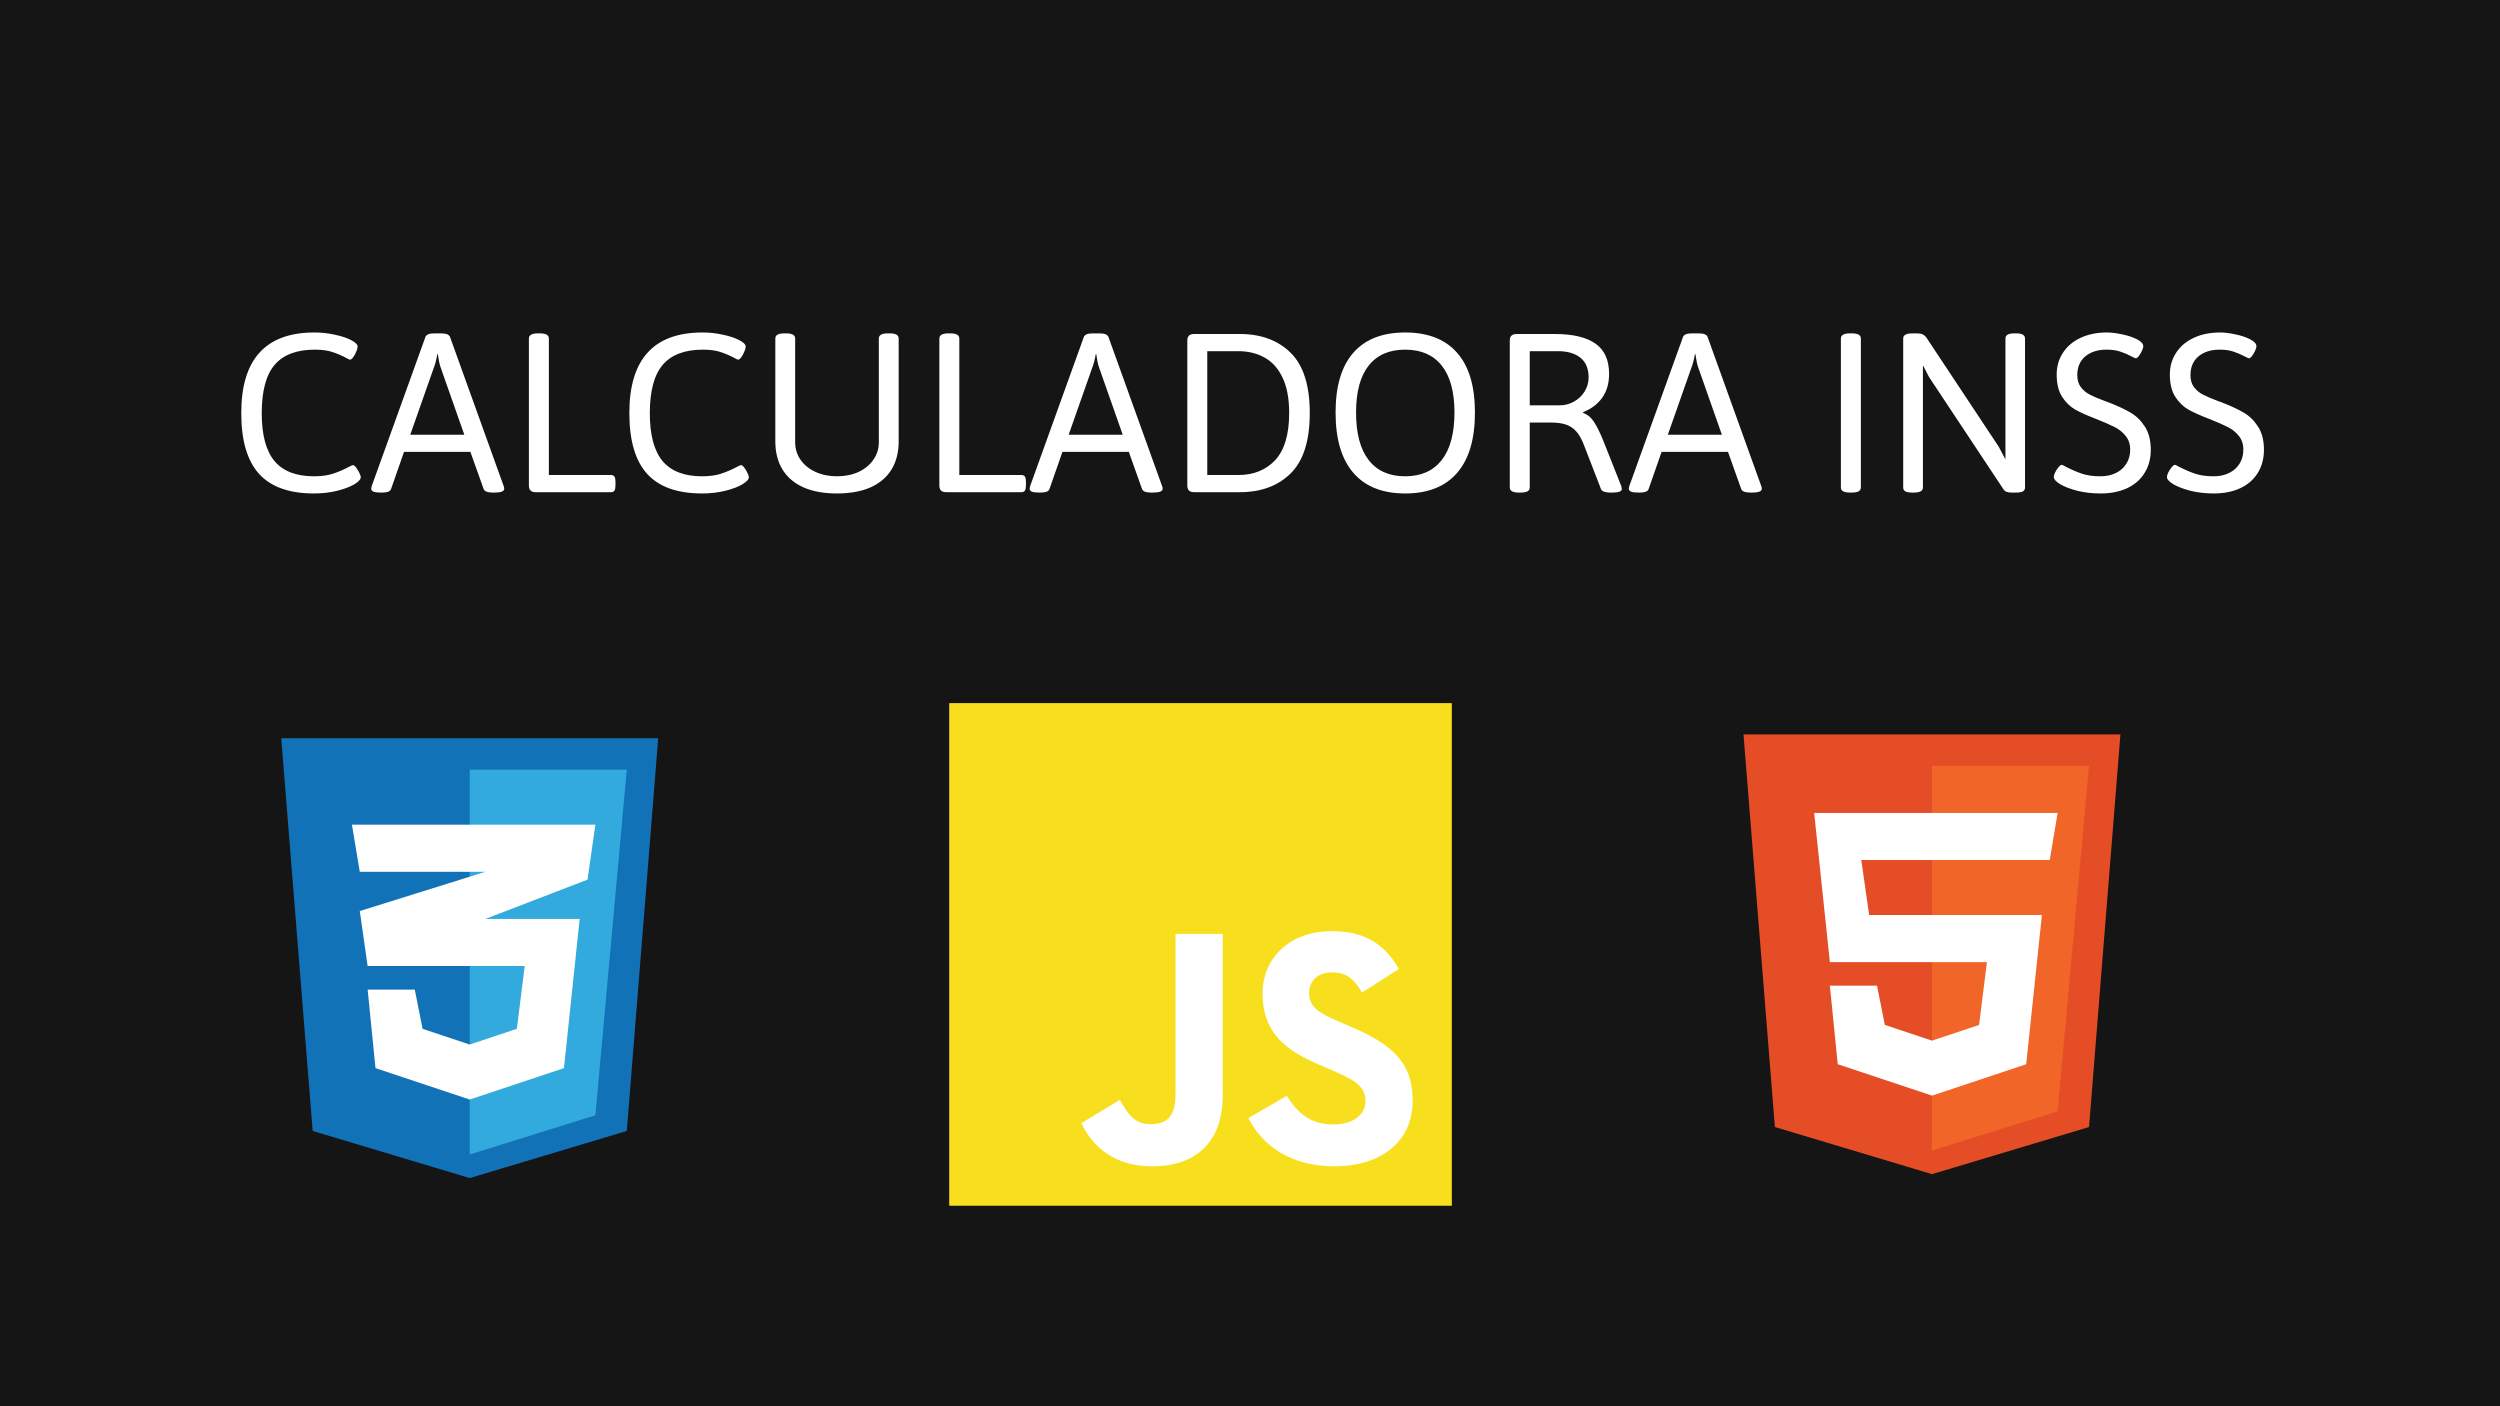 <svg width="1920" height="1080" viewBox="0 0 1920 1080" fill="none" xmlns="http://www.w3.org/2000/svg">
<rect x="0" y="0" width="1920" height="1080" fill="#333333" stroke="none"/>
<g clip-path="url(#clip0_219_323)">
<rect width="1920" height="1080" fill="#E8E8E8"/>
<rect width="1920" height="1080" fill="#151515"/>
<path d="M241.152 378.977C222.142 378.977 208.079 373.964 198.965 363.938C189.85 353.911 185.293 338.319 185.293 317.16C185.293 275.949 204.01 255.344 241.445 255.344C246.914 255.344 252.22 255.93 257.363 257.102C262.507 258.208 266.673 259.608 269.863 261.301C273.053 262.993 274.648 264.621 274.648 266.184C274.648 267.16 274.29 268.462 273.574 270.09C272.923 271.717 272.142 273.15 271.23 274.387C270.319 275.624 269.505 276.242 268.789 276.242C268.464 276.242 267.552 275.819 266.055 274.973C262.669 273.15 259.121 271.62 255.41 270.383C251.699 269.146 247.174 268.527 241.836 268.527C227.839 268.527 217.52 272.434 210.879 280.246C204.303 287.993 201.016 300.363 201.016 317.355C201.016 333.957 204.271 346.197 210.781 354.074C217.357 361.887 227.48 365.793 241.152 365.793C246.882 365.793 251.797 365.109 255.898 363.742C260 362.375 263.939 360.682 267.715 358.664C269.538 357.688 270.645 357.199 271.035 357.199C271.751 357.199 272.565 357.818 273.477 359.055C274.453 360.292 275.299 361.691 276.016 363.254C276.732 364.751 277.09 365.826 277.09 366.477C277.09 368.104 275.43 369.927 272.109 371.945C268.854 373.898 264.46 375.559 258.926 376.926C253.457 378.293 247.533 378.977 241.152 378.977ZM292.52 378.293C289.915 378.293 288.027 378.065 286.855 377.609C285.684 377.089 285.098 376.34 285.098 375.363C285.098 374.908 285.26 374.126 285.586 373.02L326.699 258.859C327.35 256.971 329.661 256.027 333.633 256.027H338.711C342.682 256.027 344.993 256.971 345.645 258.859L386.758 373.117C387.083 373.833 387.246 374.582 387.246 375.363C387.246 377.316 384.805 378.293 379.922 378.293H378.457C374.421 378.293 372.077 377.382 371.426 375.559L361.27 347.043H310.293L300.332 375.559C299.746 377.382 297.435 378.293 293.398 378.293H292.52ZM356.582 333.859L338.418 282.199C337.897 280.767 337.474 279.139 337.148 277.316C336.823 275.493 336.53 273.736 336.27 272.043H335.879C335.098 276.405 334.219 279.79 333.242 282.199L315.078 333.859H356.582ZM411.465 378C409.642 378 408.307 377.577 407.461 376.73C406.615 375.884 406.191 374.582 406.191 372.824V259.934C406.191 257.329 408.535 256.027 413.223 256.027H414.59C419.212 256.027 421.523 257.329 421.523 259.934V364.816H469.277C470.514 364.816 471.393 365.24 471.914 366.086C472.435 366.867 472.695 368.169 472.695 369.992V372.824C472.695 374.582 472.435 375.884 471.914 376.73C471.393 377.577 470.514 378 469.277 378H411.465ZM539.199 378.977C520.189 378.977 506.126 373.964 497.012 363.938C487.897 353.911 483.34 338.319 483.34 317.16C483.34 275.949 502.057 255.344 539.492 255.344C544.961 255.344 550.267 255.93 555.41 257.102C560.553 258.208 564.72 259.608 567.91 261.301C571.1 262.993 572.695 264.621 572.695 266.184C572.695 267.16 572.337 268.462 571.621 270.09C570.97 271.717 570.189 273.15 569.277 274.387C568.366 275.624 567.552 276.242 566.836 276.242C566.51 276.242 565.599 275.819 564.102 274.973C560.716 273.15 557.168 271.62 553.457 270.383C549.746 269.146 545.221 268.527 539.883 268.527C525.885 268.527 515.566 272.434 508.926 280.246C502.35 287.993 499.062 300.363 499.062 317.355C499.062 333.957 502.318 346.197 508.828 354.074C515.404 361.887 525.527 365.793 539.199 365.793C544.928 365.793 549.844 365.109 553.945 363.742C558.047 362.375 561.986 360.682 565.762 358.664C567.585 357.688 568.691 357.199 569.082 357.199C569.798 357.199 570.612 357.818 571.523 359.055C572.5 360.292 573.346 361.691 574.062 363.254C574.779 364.751 575.137 365.826 575.137 366.477C575.137 368.104 573.477 369.927 570.156 371.945C566.901 373.898 562.507 375.559 556.973 376.926C551.504 378.293 545.579 378.977 539.199 378.977ZM642.812 378.977C632.721 378.977 624.128 377.414 617.031 374.289C609.935 371.099 604.564 366.509 600.918 360.52C597.272 354.53 595.449 347.368 595.449 339.035V259.934C595.449 257.329 597.76 256.027 602.383 256.027H603.75C608.372 256.027 610.684 257.329 610.684 259.934V339.621C610.684 344.699 612.083 349.224 614.883 353.195C617.682 357.167 621.523 360.259 626.406 362.473C631.289 364.686 636.758 365.793 642.812 365.793C648.932 365.793 654.434 364.686 659.316 362.473C664.199 360.194 668.008 357.069 670.742 353.098C673.542 349.126 674.941 344.634 674.941 339.621V259.934C674.941 257.329 677.253 256.027 681.875 256.027H683.34C687.897 256.027 690.176 257.329 690.176 259.934V339.035C690.176 347.368 688.353 354.53 684.707 360.52C681.061 366.509 675.69 371.099 668.594 374.289C661.497 377.414 652.904 378.977 642.812 378.977ZM726.699 378C724.876 378 723.542 377.577 722.695 376.73C721.849 375.884 721.426 374.582 721.426 372.824V259.934C721.426 257.329 723.77 256.027 728.457 256.027H729.824C734.447 256.027 736.758 257.329 736.758 259.934V364.816H784.512C785.749 364.816 786.628 365.24 787.148 366.086C787.669 366.867 787.93 368.169 787.93 369.992V372.824C787.93 374.582 787.669 375.884 787.148 376.73C786.628 377.577 785.749 378 784.512 378H726.699ZM798.184 378.293C795.579 378.293 793.691 378.065 792.52 377.609C791.348 377.089 790.762 376.34 790.762 375.363C790.762 374.908 790.924 374.126 791.25 373.02L832.363 258.859C833.014 256.971 835.326 256.027 839.297 256.027H844.375C848.346 256.027 850.658 256.971 851.309 258.859L892.422 373.117C892.747 373.833 892.91 374.582 892.91 375.363C892.91 377.316 890.469 378.293 885.586 378.293H884.121C880.085 378.293 877.741 377.382 877.09 375.559L866.934 347.043H815.957L805.996 375.559C805.41 377.382 803.099 378.293 799.062 378.293H798.184ZM862.246 333.859L844.082 282.199C843.561 280.767 843.138 279.139 842.812 277.316C842.487 275.493 842.194 273.736 841.934 272.043H841.543C840.762 276.405 839.883 279.79 838.906 282.199L820.742 333.859H862.246ZM917.129 378C915.306 378 913.971 377.577 913.125 376.73C912.279 375.884 911.855 374.582 911.855 372.824V261.691C911.855 259.868 912.279 258.566 913.125 257.785C913.971 256.939 915.306 256.516 917.129 256.516H952.188C968.464 256.516 981.484 261.333 991.25 270.969C1001.02 280.604 1005.9 296.001 1005.9 317.16C1005.9 338.449 1001.02 353.911 991.25 363.547C981.484 373.182 968.464 378 952.188 378H917.129ZM951.016 364.816C962.734 364.816 972.174 361.008 979.336 353.391C986.497 345.708 990.078 333.632 990.078 317.16C990.078 306.092 988.385 297.043 985 290.012C981.615 282.915 976.992 277.772 971.133 274.582C965.273 271.327 958.568 269.699 951.016 269.699H927.188V364.816H951.016ZM1079.14 378.977C1061.76 378.977 1048.51 373.703 1039.39 363.156C1030.28 352.609 1025.72 337.18 1025.72 316.867C1025.72 296.62 1030.25 281.32 1039.3 270.969C1048.41 260.552 1061.69 255.344 1079.14 255.344C1096.65 255.344 1109.97 260.552 1119.08 270.969C1128.2 281.32 1132.75 296.62 1132.75 316.867C1132.75 337.18 1128.2 352.609 1119.08 363.156C1109.97 373.703 1096.65 378.977 1079.14 378.977ZM1079.14 365.793C1091.38 365.793 1100.76 361.626 1107.27 353.293C1113.78 344.895 1117.03 332.753 1117.03 316.867C1117.03 300.982 1113.78 288.97 1107.27 280.832C1100.82 272.629 1091.45 268.527 1079.14 268.527C1066.9 268.527 1057.56 272.629 1051.11 280.832C1044.67 288.97 1041.45 300.982 1041.45 316.867C1041.45 332.818 1044.67 344.96 1051.11 353.293C1057.56 361.626 1066.9 365.793 1079.14 365.793ZM1166.54 378.293C1161.86 378.293 1159.51 377.023 1159.51 374.484V261.691C1159.51 259.868 1159.93 258.566 1160.78 257.785C1161.63 256.939 1162.96 256.516 1164.79 256.516H1193.98C1207.85 256.516 1218.27 258.957 1225.23 263.84C1232.27 268.723 1235.78 276.503 1235.78 287.18C1235.78 294.406 1234.02 300.493 1230.51 305.441C1227.06 310.324 1222.17 314.003 1215.86 316.477V317.16C1219.24 318.332 1222.01 320.611 1224.16 323.996C1226.37 327.316 1228.82 332.264 1231.48 338.84L1245.06 373.117C1245.38 374.289 1245.55 375.103 1245.55 375.559C1245.55 377.382 1243.11 378.293 1238.22 378.293H1236.46C1234.71 378.293 1233.18 378.065 1231.88 377.609C1230.64 377.089 1229.86 376.405 1229.53 375.559L1216.35 341.477C1214.65 337.049 1212.67 333.599 1210.39 331.125C1208.11 328.651 1205.41 326.926 1202.29 325.949C1199.16 324.973 1195.22 324.484 1190.47 324.484H1174.84V374.484C1174.84 377.023 1172.53 378.293 1167.91 378.293H1166.54ZM1197.7 311.301C1201.8 311.301 1205.54 310.324 1208.93 308.371C1212.38 306.418 1215.08 303.814 1217.03 300.559C1219.05 297.238 1220.06 293.723 1220.06 290.012C1220.06 283.176 1217.98 278.098 1213.81 274.777C1209.64 271.392 1203.88 269.699 1196.52 269.699H1174.84V311.301H1197.7ZM1258.34 378.293C1255.74 378.293 1253.85 378.065 1252.68 377.609C1251.5 377.089 1250.92 376.34 1250.92 375.363C1250.92 374.908 1251.08 374.126 1251.41 373.02L1292.52 258.859C1293.17 256.971 1295.48 256.027 1299.45 256.027H1304.53C1308.5 256.027 1310.81 256.971 1311.46 258.859L1352.58 373.117C1352.9 373.833 1353.07 374.582 1353.07 375.363C1353.07 377.316 1350.62 378.293 1345.74 378.293H1344.28C1340.24 378.293 1337.9 377.382 1337.25 375.559L1327.09 347.043H1276.11L1266.15 375.559C1265.57 377.382 1263.26 378.293 1259.22 378.293H1258.34ZM1322.4 333.859L1304.24 282.199C1303.72 280.767 1303.29 279.139 1302.97 277.316C1302.64 275.493 1302.35 273.736 1302.09 272.043H1301.7C1300.92 276.405 1300.04 279.79 1299.06 282.199L1280.9 333.859H1322.4ZM1420.84 378.293C1416.15 378.293 1413.81 377.023 1413.81 374.484V259.934C1413.81 257.329 1416.15 256.027 1420.84 256.027H1422.21C1426.83 256.027 1429.14 257.329 1429.14 259.934V374.484C1429.14 377.023 1426.83 378.293 1422.21 378.293H1420.84ZM1468.69 378.293C1466.22 378.293 1464.43 378 1463.32 377.414C1462.21 376.763 1461.66 375.786 1461.66 374.484V259.934C1461.66 257.329 1464 256.027 1468.69 256.027H1472.3C1474.13 256.027 1475.56 256.288 1476.6 256.809C1477.71 257.329 1478.68 258.176 1479.53 259.348L1535 343.039L1540.18 352.805V259.934C1540.18 257.329 1542.45 256.027 1547.01 256.027H1548.38C1552.94 256.027 1555.21 257.329 1555.21 259.934V374.484C1555.21 375.786 1554.66 376.763 1553.55 377.414C1552.45 378 1550.72 378.293 1548.38 378.293H1544.86C1543.24 378.293 1541.93 378.098 1540.96 377.707C1539.98 377.316 1539.23 376.698 1538.71 375.852L1481.48 289.523L1476.8 280.539V374.484C1476.8 377.023 1474.49 378.293 1469.86 378.293H1468.69ZM1613.22 378.977C1606.84 378.977 1600.89 378.293 1595.35 376.926C1589.88 375.493 1585.49 373.801 1582.17 371.848C1578.91 369.829 1577.29 368.007 1577.29 366.379C1577.29 365.467 1577.64 364.263 1578.36 362.766C1579.14 361.268 1580.02 359.934 1581 358.762C1581.97 357.59 1582.75 357.004 1583.34 357.004C1583.86 357.004 1585 357.525 1586.76 358.566C1590.79 360.65 1594.8 362.375 1598.77 363.742C1602.74 365.109 1607.56 365.793 1613.22 365.793C1617.65 365.793 1621.59 364.947 1625.04 363.254C1628.49 361.561 1631.16 359.185 1633.05 356.125C1635 353 1635.98 349.419 1635.98 345.383C1635.98 341.086 1634.8 337.538 1632.46 334.738C1630.18 331.874 1627.38 329.628 1624.06 328C1620.81 326.307 1616.05 324.224 1609.8 321.75C1603.03 319.146 1597.66 316.737 1593.69 314.523C1589.79 312.245 1586.43 308.957 1583.63 304.66C1580.9 300.363 1579.53 294.667 1579.53 287.57C1579.53 281.385 1581.13 275.852 1584.32 270.969C1587.51 266.021 1592.03 262.18 1597.89 259.445C1603.75 256.711 1610.49 255.344 1618.11 255.344C1621.56 255.344 1625.49 255.832 1629.92 256.809C1634.35 257.72 1638.12 258.99 1641.25 260.617C1644.44 262.245 1646.04 264.035 1646.04 265.988C1646.04 266.835 1645.68 268.007 1644.96 269.504C1644.31 270.936 1643.53 272.238 1642.62 273.41C1641.71 274.582 1640.99 275.168 1640.47 275.168C1639.88 275.168 1638.71 274.68 1636.95 273.703C1634.02 272.141 1631.13 270.904 1628.26 269.992C1625.4 269.016 1621.91 268.527 1617.81 268.527C1611.11 268.527 1605.67 270.253 1601.5 273.703C1597.4 277.154 1595.35 281.971 1595.35 288.156C1595.35 291.867 1596.26 294.927 1598.09 297.336C1599.91 299.745 1602.22 301.665 1605.02 303.098C1607.82 304.53 1611.73 306.19 1616.74 308.078C1617.06 308.143 1617.81 308.404 1618.98 308.859C1625.89 311.529 1631.52 314.133 1635.88 316.672C1640.31 319.146 1644.05 322.727 1647.11 327.414C1650.23 332.102 1651.8 338.091 1651.8 345.383C1651.8 352.219 1650.2 358.176 1647.01 363.254C1643.89 368.332 1639.39 372.238 1633.54 374.973C1627.74 377.642 1620.97 378.977 1613.22 378.977ZM1700.14 378.977C1693.76 378.977 1687.8 378.293 1682.27 376.926C1676.8 375.493 1672.4 373.801 1669.08 371.848C1665.83 369.829 1664.2 368.007 1664.2 366.379C1664.2 365.467 1664.56 364.263 1665.27 362.766C1666.05 361.268 1666.93 359.934 1667.91 358.762C1668.89 357.59 1669.67 357.004 1670.25 357.004C1670.77 357.004 1671.91 357.525 1673.67 358.566C1677.71 360.65 1681.71 362.375 1685.68 363.742C1689.65 365.109 1694.47 365.793 1700.14 365.793C1704.56 365.793 1708.5 364.947 1711.95 363.254C1715.4 361.561 1718.07 359.185 1719.96 356.125C1721.91 353 1722.89 349.419 1722.89 345.383C1722.89 341.086 1721.72 337.538 1719.38 334.738C1717.1 331.874 1714.3 329.628 1710.98 328C1707.72 326.307 1702.97 324.224 1696.72 321.75C1689.95 319.146 1684.58 316.737 1680.61 314.523C1676.7 312.245 1673.35 308.957 1670.55 304.66C1667.81 300.363 1666.45 294.667 1666.45 287.57C1666.45 281.385 1668.04 275.852 1671.23 270.969C1674.42 266.021 1678.95 262.18 1684.8 259.445C1690.66 256.711 1697.4 255.344 1705.02 255.344C1708.47 255.344 1712.41 255.832 1716.84 256.809C1721.26 257.72 1725.04 258.99 1728.16 260.617C1731.35 262.245 1732.95 264.035 1732.95 265.988C1732.95 266.835 1732.59 268.007 1731.88 269.504C1731.22 270.936 1730.44 272.238 1729.53 273.41C1728.62 274.582 1727.9 275.168 1727.38 275.168C1726.8 275.168 1725.62 274.68 1723.87 273.703C1720.94 272.141 1718.04 270.904 1715.18 269.992C1712.31 269.016 1708.83 268.527 1704.73 268.527C1698.02 268.527 1692.58 270.253 1688.42 273.703C1684.32 277.154 1682.27 281.971 1682.27 288.156C1682.27 291.867 1683.18 294.927 1685 297.336C1686.82 299.745 1689.13 301.665 1691.93 303.098C1694.73 304.53 1698.64 306.19 1703.65 308.078C1703.98 308.143 1704.73 308.404 1705.9 308.859C1712.8 311.529 1718.43 314.133 1722.79 316.672C1727.22 319.146 1730.96 322.727 1734.02 327.414C1737.15 332.102 1738.71 338.091 1738.71 345.383C1738.71 352.219 1737.12 358.176 1733.93 363.254C1730.8 368.332 1726.31 372.238 1720.45 374.973C1714.65 377.642 1707.88 378.977 1700.14 378.977Z" fill="white"/>
<path d="M729 540H1115V926H729V540Z" fill="#F7DF1E"/>
<path d="M830.494 862.569L860.033 844.693C865.732 854.797 870.916 863.346 883.351 863.346C895.27 863.346 902.785 858.683 902.785 840.547V717.211H939.059V841.06C939.059 878.631 917.036 895.732 884.906 895.732C855.888 895.732 839.043 880.703 830.493 862.566" fill="white"/>
<path d="M958.762 858.683L988.298 841.582C996.073 854.279 1006.18 863.606 1024.06 863.606C1039.09 863.606 1048.67 856.092 1048.67 845.727C1048.67 833.29 1038.82 828.885 1022.24 821.632L1013.18 817.743C987.004 806.603 969.643 792.612 969.643 763.073C969.643 735.867 990.371 715.137 1022.76 715.137C1045.82 715.137 1062.4 723.17 1074.32 744.158L1046.08 762.295C1039.86 751.154 1033.13 746.75 1022.76 746.75C1012.14 746.75 1005.4 753.487 1005.4 762.295C1005.4 773.178 1012.14 777.583 1027.68 784.321L1036.75 788.207C1067.58 801.422 1084.95 814.894 1084.95 845.209C1084.95 877.858 1059.29 895.735 1024.83 895.735C991.15 895.735 969.384 879.671 958.762 858.683Z" fill="white"/>
<path d="M240.125 868.562L216 567H505.5L481.375 868.562L360.75 904.75L240.125 868.562Z" fill="#1172B8"/>
<path d="M481.375 591.125H360.75V886.656L457.25 856.5L481.375 591.125Z" fill="#33AADD"/>
<path d="M402.969 741.906H282.344L276.312 699.688L372.812 669.531H276.312L270.281 633.344H457.25L451.219 675.562L372.812 705.719H445.188L433.125 820.312L360.75 844.438L288.375 820.312L282.344 760H318.531L324.562 790.156L360.75 802.219L396.938 790.156L402.969 741.906Z" fill="white"/>
<path d="M1363.12 865.562L1339 564H1628.5L1604.38 865.562L1483.75 901.75L1363.12 865.562Z" fill="#E44D26"/>
<path d="M1604.38 588.125H1483.75V883.656L1580.25 853.5L1604.38 588.125Z" fill="#F16529"/>
<path d="M1405.34 738.906L1393.28 624.312H1580.25L1574.22 660.5H1429.47L1435.5 702.719H1568.19L1556.12 817.312L1483.75 841.438L1411.38 817.312L1405.34 757H1441.53L1447.56 787.156L1483.75 799.219L1519.94 787.156L1525.97 738.906H1405.34Z" fill="white"/>
</g>
<defs>
<clipPath id="clip0_219_323">
<rect width="1920" height="1080" fill="white"/>
</clipPath>
</defs>
</svg>
